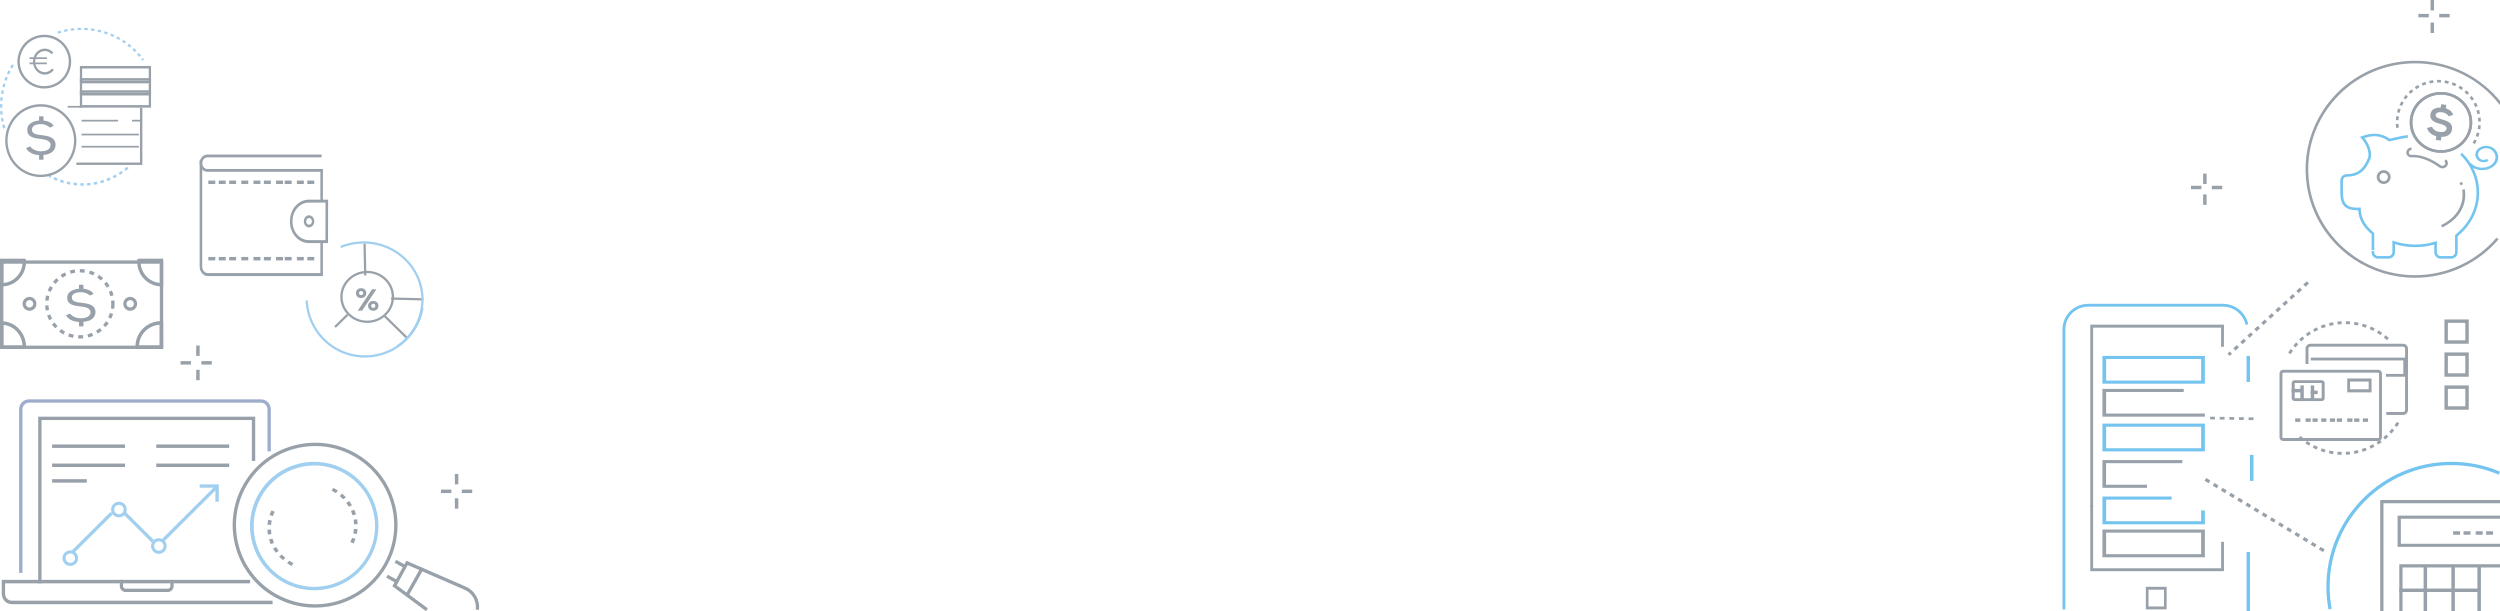 <?xml version="1.0" encoding="UTF-8"?>
<svg width="1440px" height="352px" viewBox="0 0 1440 352" version="1.1" xmlns="http://www.w3.org/2000/svg" xmlns:xlink="http://www.w3.org/1999/xlink">
    <!-- Generator: Sketch 52.2 (67145) - http://www.bohemiancoding.com/sketch -->
    <title>Group 5</title>
    <desc>Created with Sketch.</desc>
    <g id="web-reg1" stroke="none" stroke-width="1" fill="none" fill-rule="evenodd" opacity="0.548">
        <g transform="translate(0, -377)" id="Group-5">
            <g transform="translate(0, 377)">
                <g id="Group-3" transform="translate(0, 16)">
                    <rect id="Rectangle" fill="#445462" x="113" y="183" width="2" height="6"></rect>
                    <rect id="Rectangle" fill="#445462" x="116" y="192" width="6" height="2"></rect>
                    <rect id="Rectangle" fill="#445462" x="113" y="197" width="2" height="6"></rect>
                    <rect id="Rectangle" fill="#445462" x="104" y="192" width="6" height="2"></rect>
                    <rect id="Rectangle" fill="#445462" x="262" y="257" width="2" height="6"></rect>
                    <rect id="Rectangle" fill="#445462" x="266" y="266" width="6" height="2"></rect>
                    <rect id="Rectangle" fill="#445462" x="262" y="271" width="2" height="6"></rect>
                    <rect id="Rectangle" fill="#445462" x="254" y="266" width="6" height="2"></rect>
                    <path d="M186,143 L119.693,143 C117.101,142.991 115.003,140.548 115,137.535 L115,76 L116.469,76 L116.469,137.535 C116.472,139.609 117.917,141.289 119.701,141.292 L184.531,141.292 L184.531,123.037 L186,123.037 L186,143 Z" id="Path" fill="#445462"></path>
                    <path d="M188.935,124 L177.845,124 C171.858,123.993 167.006,118.464 167,111.642 L167,111.358 C167.006,104.536 171.858,99.007 177.845,99 L189,99 L188.935,124 Z M177.845,100.693 C172.678,100.699 168.491,105.471 168.485,111.358 L168.485,111.642 C168.491,117.529 172.678,122.301 177.845,122.307 L187.455,122.307 L187.509,100.693 L177.845,100.693 Z" id="Shape" fill="#445462" fill-rule="nonzero"></path>
                    <path d="M178.002,115 C176.347,115.002 175.003,113.438 175,111.506 C174.997,109.574 176.337,108.005 177.993,108 C179.649,107.995 180.995,109.557 181,111.489 C181.002,112.418 180.687,113.31 180.125,113.969 C179.563,114.628 178.799,114.998 178.002,115 Z M178.002,109.578 C177.335,109.577 176.732,110.046 176.476,110.765 C176.22,111.484 176.361,112.313 176.833,112.864 C177.306,113.415 178.016,113.579 178.632,113.281 C179.249,112.982 179.651,112.279 179.65,111.5 C179.648,110.439 178.912,109.58 178.002,109.578 Z" id="Shape" fill="#445462" fill-rule="nonzero"></path>
                    <path d="M186,100 L184.531,100 L184.531,82.973 L119.527,82.973 C117.027,82.973 115,80.74 115,77.986 C115,75.232 117.027,73 119.527,73 L185.266,73 L185.266,74.624 L119.527,74.624 C117.838,74.624 116.469,76.132 116.469,77.992 C116.469,79.853 117.838,81.361 119.527,81.361 L186,81.361 L186,100 Z" id="Path" fill="#445462"></path>
                    <rect id="Rectangle" fill="#445462" x="120" y="88" width="4" height="2"></rect>
                    <rect id="Rectangle" fill="#445462" x="126" y="88" width="4" height="2"></rect>
                    <rect id="Rectangle" fill="#445462" x="132" y="88" width="4" height="2"></rect>
                    <rect id="Rectangle" fill="#445462" x="139" y="88" width="4" height="2"></rect>
                    <rect id="Rectangle" fill="#445462" x="146" y="88" width="4" height="2"></rect>
                    <rect id="Rectangle" fill="#445462" x="152" y="88" width="4" height="2"></rect>
                    <rect id="Rectangle" fill="#445462" x="159" y="88" width="4" height="2"></rect>
                    <rect id="Rectangle" fill="#445462" x="164" y="88" width="4" height="2"></rect>
                    <rect id="Rectangle" fill="#445462" x="171" y="88" width="4" height="2"></rect>
                    <rect id="Rectangle" fill="#445462" x="177" y="88" width="4" height="2"></rect>
                    <rect id="Rectangle" fill="#445462" x="120" y="132" width="4" height="2"></rect>
                    <rect id="Rectangle" fill="#445462" x="126" y="132" width="4" height="2"></rect>
                    <rect id="Rectangle" fill="#445462" x="132" y="132" width="4" height="2"></rect>
                    <rect id="Rectangle" fill="#445462" x="139" y="132" width="4" height="2"></rect>
                    <rect id="Rectangle" fill="#445462" x="146" y="132" width="4" height="2"></rect>
                    <rect id="Rectangle" fill="#445462" x="152" y="132" width="4" height="2"></rect>
                    <rect id="Rectangle" fill="#445462" x="159" y="132" width="4" height="2"></rect>
                    <rect id="Rectangle" fill="#445462" x="164" y="132" width="4" height="2"></rect>
                    <rect id="Rectangle" fill="#445462" x="171" y="132" width="4" height="2"></rect>
                    <rect id="Rectangle" fill="#445462" x="177" y="132" width="4" height="2"></rect>
                    <polygon id="Rectangle" fill="#445462" points="209.342 124.397 210.655 124.371 211.028 142.648 209.714 142.674"></polygon>
                    <polygon id="Rectangle" fill="#445462" points="192.517 171.904 199.75 164.803 200.679 165.715 193.446 172.816"></polygon>
                    <polygon id="Rectangle" fill="#445462" points="225.233 156.612 225.266 155.323 243.876 155.779 243.843 157.068"></polygon>
                    <path d="M208,155.668 C204,155.668 204,150 208,150 C211.999,150 212.001,155.668 208,155.668 Z M216.83,150.634 L208.59,162.944 L206.056,162.944 L214.313,150.634 L216.83,150.634 Z M207.99,154.008 C209.576,154.008 209.576,151.643 207.99,151.643 C206.403,151.643 206.416,154.008 208,154.008 L207.99,154.008 Z M214.995,163 C210.996,163 210.996,157.335 214.995,157.335 C218.995,157.335 219.005,162.995 215.005,162.995 L214.995,163 Z M214.995,161.357 C216.582,161.357 216.582,158.995 214.995,158.995 C213.409,158.995 213.422,161.352 215.005,161.352 L214.995,161.357 Z" id="Shape" fill="#445462" fill-rule="nonzero"></path>
                    <polygon id="Rectangle" fill="#445462" points="221.062 166.466 221.991 165.554 234.778 178.108 233.849 179.02"></polygon>
                    <path d="M211.498,170 C202.937,169.999 195.999,163.282 196,154.998 C196.001,146.714 202.941,140 211.501,140 C220.061,140 227,146.716 227,155 C226.991,163.281 220.055,169.992 211.498,170 Z M211.498,141.307 C203.683,141.308 197.349,147.439 197.35,155.002 C197.351,162.564 203.686,168.694 211.501,168.693 C219.315,168.693 225.65,162.562 225.65,155 C225.64,147.44 219.309,141.314 211.498,141.307 Z" id="Shape" fill="#445462" fill-rule="nonzero"></path>
                    <path d="M229.329,184 L228.566,182.945 C237.403,176.897 242.665,167.054 242.675,156.55 C242.675,138.765 227.787,124.297 209.488,124.297 C205.032,124.289 200.62,125.158 196.519,126.851 L196,125.664 C200.265,123.9 204.853,122.993 209.488,123 C228.52,123 244,138.048 244,156.538 C243.995,167.466 238.523,177.708 229.329,184 Z" id="Path" fill="#53A8E2"></path>
                    <path d="M176,157.055 L177.317,157 C177.763,167.746 183.391,177.605 192.407,183.433 C207.678,193.279 228.094,188.848 237.928,173.537 C240.329,169.813 241.952,165.64 242.699,161.27 L244,161.493 C243.222,166.038 241.534,170.379 239.037,174.252 C228.815,190.176 207.577,194.794 191.693,184.545 C182.319,178.482 176.466,168.23 176,157.055 Z" id="Path" fill="#53A8E2"></path>
                    <path d="M81.898,19 C81.712,18.74 81.525,18.485 81.334,18.23 L82.417,17.464 C82.615,17.727 82.807,17.991 83,18.256 L81.898,19 Z M80.166,16.753 C79.771,16.281 79.354,15.808 78.932,15.336 L79.947,14.471 C80.383,14.943 80.812,15.447 81.22,15.94 L80.166,16.753 Z M77.627,13.958 C77.186,13.514 76.727,13.072 76.264,12.647 L77.188,11.702 C77.676,12.141 78.139,12.597 78.593,13.056 L77.627,13.958 Z M74.845,11.395 C74.357,10.988 73.869,10.589 73.367,10.214 L74.198,9.195 C74.715,9.59 75.228,10.003 75.723,10.421 L74.845,11.395 Z M71.835,9.082 C71.321,8.723 70.789,8.373 70.252,8.026 L70.984,6.941 C71.535,7.291 72.086,7.65 72.616,8.028 L71.835,9.082 Z M68.623,7.041 C68.072,6.724 67.509,6.417 66.948,6.129 L67.58,4.983 C68.158,5.28 68.738,5.597 69.306,5.928 L68.623,7.041 Z M65.233,5.29 C64.655,5.023 64.065,4.765 63.482,4.527 L64.002,3.329 C64.607,3.577 65.221,3.842 65.811,4.116 L65.233,5.29 Z M61.695,3.842 C61.097,3.629 60.475,3.423 59.878,3.237 L60.285,1.999 C60.912,2.192 61.541,2.403 62.161,2.622 L61.695,3.842 Z M33.427,3.423 L33,2.19 C33.622,1.989 34.258,1.798 34.892,1.623 L35.261,2.873 C34.646,3.041 34.029,3.227 33.427,3.423 Z M58.034,2.715 C57.415,2.554 56.788,2.405 56.166,2.27 L56.456,1.002 C57.095,1.139 57.744,1.292 58.383,1.46 L58.034,2.715 Z M37.119,2.405 L36.809,1.141 C37.448,0.995 38.102,0.86 38.748,0.742 L38.992,2.018 C38.37,2.126 37.739,2.261 37.119,2.403 L37.119,2.405 Z M54.281,1.911 C53.652,1.805 53.013,1.713 52.381,1.635 L52.552,0.345 C53.203,0.425 53.861,0.522 54.503,0.631 L54.281,1.911 Z M40.892,1.715 L40.702,0.428 C41.35,0.34 42.011,0.262 42.67,0.191 L42.799,1.484 C42.16,1.552 41.519,1.625 40.892,1.713 L40.892,1.715 Z M50.471,1.441 C49.835,1.389 49.191,1.354 48.555,1.33 L48.603,0.031 C49.262,0.054 49.925,0.092 50.581,0.144 L50.471,1.441 Z M44.713,1.356 L44.645,0.057 C45.301,0.024 45.967,0 46.623,0 L46.623,1.299 C45.996,1.304 45.35,1.323 44.713,1.354 L44.713,1.356 Z" id="Shape" fill="#53A8E2" fill-rule="nonzero"></path>
                    <path d="M1.821,58 C1.633,57.356 1.454,56.697 1.295,56.046 L2.6,55.711 C2.756,56.345 2.928,56.982 3.111,57.606 L1.821,58 Z M0.857,54.066 C0.727,53.407 0.612,52.736 0.507,52.07 L1.836,51.857 C1.936,52.504 2.049,53.155 2.176,53.792 L0.857,54.066 Z M0.245,50.073 C0.174,49.404 0.115,48.725 0.073,48.054 L1.417,47.966 C1.459,48.618 1.515,49.277 1.584,49.926 L0.245,50.073 Z M0,46.029 C0,45.73 0,45.428 0,45.126 C0,44.749 0,44.377 0.015,44 L1.361,44.035 C1.361,44.397 1.346,44.761 1.346,45.126 C1.346,45.418 1.346,45.71 1.346,46.002 L0,46.029 Z M1.432,42.051 L0.088,41.956 C0.135,41.282 0.196,40.601 0.269,39.934 L1.608,40.092 C1.535,40.745 1.476,41.404 1.432,42.051 Z M1.88,38.152 L0.551,37.933 C0.656,37.269 0.776,36.597 0.911,35.936 L2.23,36.215 C2.088,36.857 1.973,37.506 1.88,38.152 Z M2.654,34.313 L1.349,33.971 C1.513,33.315 1.694,32.659 1.885,32.02 L3.173,32.419 C2.989,33.028 2.813,33.667 2.654,34.313 Z M3.777,30.552 L2.509,30.093 C2.729,29.456 2.969,28.817 3.217,28.198 L4.463,28.715 C4.223,29.307 3.993,29.926 3.777,30.542 L3.777,30.552 Z M5.231,26.913 L4.007,26.336 C4.284,25.727 4.578,25.116 4.881,24.514 L6.076,25.146 C5.782,25.717 5.498,26.311 5.231,26.903 L5.231,26.913 Z M7.001,23.419 L5.834,22.732 C6.164,22.148 6.512,21.564 6.867,21 L8,21.749 C7.657,22.278 7.322,22.845 7.001,23.411 L7.001,23.419 Z" id="Shape" fill="#53A8E2" fill-rule="nonzero"></path>
                    <path d="M47.54,91 C47.113,91 46.682,91 46.258,90.981 L46.297,89.501 C46.93,89.522 47.579,89.525 48.217,89.514 L48.237,90.995 L47.54,91 Z M50.221,90.911 L50.138,89.434 C50.777,89.391 51.42,89.331 52.052,89.259 L52.193,90.728 C51.535,90.806 50.872,90.868 50.216,90.911 L50.221,90.911 Z M44.286,90.868 C43.627,90.817 42.964,90.747 42.314,90.661 L42.472,89.191 C43.101,89.272 43.744,89.342 44.383,89.393 L44.286,90.868 Z M54.155,90.451 L53.953,88.987 C54.587,88.879 55.223,88.755 55.845,88.621 L56.106,90.071 C55.457,90.211 54.804,90.341 54.151,90.451 L54.155,90.451 Z M40.344,90.357 C39.691,90.238 39.035,90.101 38.394,89.953 L38.672,88.505 C39.291,88.65 39.925,88.774 40.559,88.895 L40.344,90.357 Z M58.029,89.595 L57.707,88.158 C58.324,87.991 58.948,87.805 59.56,87.603 L59.94,89.024 C59.313,89.229 58.67,89.423 58.034,89.595 L58.029,89.595 Z M36.468,89.452 C35.832,89.272 35.191,89.073 34.562,88.858 L34.957,87.445 C35.566,87.652 36.188,87.846 36.805,88.021 L36.468,89.452 Z M61.819,88.357 L61.383,86.957 C61.985,86.729 62.602,86.478 63.182,86.22 L63.669,87.595 C63.077,87.867 62.453,88.12 61.829,88.357 L61.819,88.357 Z M32.678,88.169 C32.061,87.924 31.439,87.66 30.828,87.383 L31.337,86.015 C31.929,86.285 32.532,86.538 33.129,86.774 L32.678,88.169 Z M65.5,86.742 L64.949,85.396 C65.529,85.106 66.112,84.799 66.68,84.481 L67.284,85.803 C66.709,86.126 66.109,86.443 65.51,86.742 L65.5,86.742 Z M29.024,86.521 C28.681,86.342 28.34,86.163 28,85.983 L28.595,84.637 C28.92,84.817 29.251,84.996 29.589,85.176 L29.024,86.521 Z M69.039,84.78 L68.381,83.491 C68.937,83.146 69.49,82.78 70.032,82.414 L70.741,83.668 C70.185,84.034 69.612,84.409 69.039,84.767 L69.039,84.78 Z M72.396,82.463 L71.636,81.243 C72.162,80.842 72.684,80.436 73.191,80 L74,81.179 C73.478,81.604 72.94,82.035 72.396,82.449 L72.396,82.463 Z" id="Shape" fill="#53A8E2" fill-rule="nonzero"></path>
                    <path d="M25.503,35 C19.233,35.001 13.581,31.225 11.181,25.433 C8.781,19.642 10.107,12.975 14.539,8.541 C18.972,4.108 25.639,2.781 31.431,5.18 C37.223,7.579 41,13.231 41,19.5 C40.992,28.056 34.059,34.99 25.503,35 Z M25.503,5.387 C19.793,5.387 14.646,8.827 12.462,14.102 C10.277,19.376 11.485,25.448 15.523,29.485 C19.56,33.522 25.632,34.729 30.906,32.543 C36.181,30.357 39.619,25.21 39.618,19.5 C39.61,11.708 33.295,5.394 25.503,5.387 Z" id="Shape" fill="#445462" fill-rule="nonzero"></path>
                    <path d="M87,46 L46,46 L46,36 L87,36 L87,46 Z M47.317,44.537 L85.676,44.537 L85.676,37.463 L47.317,37.463 L47.317,44.537 Z" id="Shape" fill="#445462" fill-rule="nonzero"></path>
                    <path d="M87,39 L46,39 L46,29 L87,29 L87,39 Z M47.317,37.538 L85.676,37.538 L85.676,30.47 L47.317,30.47 L47.317,37.538 Z" id="Shape" fill="#445462" fill-rule="nonzero"></path>
                    <path d="M87,32 L46,32 L46,22 L87,22 L87,32 Z M47.317,30.527 L85.676,30.527 L85.676,23.452 L47.317,23.452 L47.317,30.527 Z" id="Shape" fill="#445462" fill-rule="nonzero"></path>
                    <path d="M22.502,75.993 L22.502,73.339 L21.974,73.295 C20.054,73.13 16.668,72.385 15,69.305 L17.4,68.322 C18.556,70.179 21.254,71.148 23.5,71.148 C26.987,71.148 29.154,69.741 29.154,67.476 C29.154,64.977 25.914,64.318 23.478,64.032 C19.068,63.553 15.694,62.857 15.694,58.72 C15.694,54.539 20.51,53.639 21.986,53.464 L22.497,53.405 L22.497,51 L25.065,51 L25.065,53.393 L25.545,53.467 C28.184,53.855 29.864,54.807 30.92,56.524 L28.76,57.508 C27.728,56.332 25.641,55.488 23.618,55.488 C20.289,55.488 18.379,56.669 18.379,58.732 C18.379,61.192 21.314,61.531 23.658,61.802 C28.218,62.348 32,63.15 32,67.481 C32,71.091 28.78,72.936 25.59,73.159 L25.053,73.199 L25.053,76 L22.502,75.993 Z" id="Path" fill="#445462"></path>
                    <path d="M23.5,86 C15.209,86 7.734,80.884 4.561,73.037 C1.388,65.189 3.142,56.157 9.005,50.151 C14.868,44.145 23.685,42.349 31.345,45.599 C39.005,48.849 44,56.507 44,65 C43.992,76.595 34.819,85.992 23.5,86 Z M23.5,45.41 C15.761,45.409 8.783,50.184 5.821,57.508 C2.859,64.832 4.495,73.263 9.967,78.869 C15.439,84.475 23.669,86.153 30.819,83.119 C37.97,80.086 42.632,72.938 42.632,65.01 C42.621,54.191 34.062,45.422 23.5,45.41 Z" id="Shape" fill="#445462" fill-rule="nonzero"></path>
                    <rect id="Rectangle" fill="#445462" x="39" y="45" width="8" height="1"></rect>
                    <polygon id="Path" fill="#445462" points="82 79 44 79 44 77.615 80.629 77.615 80.629 46 82 46"></polygon>
                    <rect id="Rectangle" fill="#445462" x="47" y="53" width="21" height="1"></rect>
                    <rect id="Rectangle" fill="#445462" x="76" y="53" width="5" height="1"></rect>
                    <rect id="Rectangle" fill="#445462" x="47" y="61" width="33" height="1"></rect>
                    <rect id="Rectangle" fill="#445462" x="47" y="68" width="33" height="1"></rect>
                    <path d="M45.493,172 L45.493,169.455 L44.966,169.41 C43.04,169.253 39.656,168.538 38,165.575 L40.403,164.63 C41.55,166.418 44.251,167.335 46.505,167.335 C49.988,167.335 52.151,165.986 52.151,163.811 C52.151,161.412 48.916,160.777 46.488,160.512 C42.081,160.052 38.701,159.383 38.701,155.412 C38.701,151.441 43.511,150.531 44.983,150.371 L45.493,150.311 L45.493,148 L48.056,148 L48.056,150.298 L48.548,150.367 C51.174,150.74 52.859,151.654 53.917,153.303 L51.747,154.237 C50.717,153.107 48.625,152.299 46.611,152.299 C43.288,152.299 41.38,153.435 41.38,155.412 C41.38,157.772 44.311,158.1 46.665,158.361 C51.22,158.895 55,159.665 55,163.825 C55,167.29 51.783,169.054 48.597,169.274 L48.059,169.312 L48.059,172 L45.493,172 Z" id="Path" fill="#445462"></path>
                    <path d="M94,185 L0,185 L0,134 L94,134 L94,185 Z M1.942,183.088 L92.058,183.088 L92.058,135.912 L1.942,135.912 L1.942,183.088 Z" id="Shape" fill="#445462" fill-rule="nonzero"></path>
                    <path d="M94,149 L93.015,149 C89.183,148.998 85.519,147.391 82.874,144.551 C80.23,141.712 78.835,137.887 79.016,133.968 L79.033,133.561 L79.61,133 L80.014,133 L94,133 L94,149 Z M80.974,135.006 C81.157,141.286 85.916,146.424 92.031,146.943 L92.031,135.006 L80.974,135.006 Z" id="Shape" fill="#445462" fill-rule="nonzero"></path>
                    <path d="M1.108,149 L0.529,149 L0.277,148.7 L0,148.428 L0,133 L14.396,133 L14.982,133.59 L14.982,133.982 C15.177,137.925 13.772,141.774 11.106,144.607 C8.497,147.421 4.884,149.009 1.108,149 Z M1.954,135.015 L1.954,146.952 C4.903,146.748 7.671,145.414 9.713,143.211 C11.786,141.009 12.978,138.083 13.053,135.015 L1.954,135.015 Z" id="Shape" fill="#445462" fill-rule="nonzero"></path>
                    <path d="M94,185 L78.63,185 L78.003,184.392 L78.003,183.976 C77.926,180.034 79.43,176.225 82.179,173.409 C84.927,170.592 88.687,169.003 92.614,169 L92.988,169 L93.361,169 L93.709,169.33 L93.985,169.626 L94,185 Z M80.065,182.937 L91.946,182.937 L91.946,171.078 C85.557,171.42 80.443,176.524 80.065,182.937 Z" id="Shape" fill="#445462" fill-rule="nonzero"></path>
                    <path d="M13.97,184.996 L0,184.996 L0,169 L1.012,169.019 C4.793,169.073 8.393,170.693 11.005,173.516 C13.641,176.312 15.079,180.083 14.997,183.984 L14.997,184.4 L14.398,185 L13.97,184.996 Z M1.996,182.935 L12.965,182.935 C12.802,179.934 11.598,177.094 9.572,174.937 C7.567,172.777 4.879,171.431 1.996,171.14 L1.996,182.935 Z" id="Shape" fill="#445462" fill-rule="nonzero"></path>
                    <path d="M45.995,179 C45.672,179 45.335,179 45.009,178.979 L45.1,177.051 C45.398,177.051 45.686,177.072 45.995,177.072 C46.584,177.072 47.177,177.044 47.749,176.988 L47.938,178.905 C47.303,178.968 46.647,179 45.995,179 Z M42.087,178.621 C41.121,178.431 40.17,178.17 39.242,177.84 L39.895,176.024 C40.731,176.32 41.588,176.554 42.459,176.725 L42.087,178.621 Z M50.857,178.404 L50.376,176.536 C51.237,176.318 52.081,176.039 52.902,175.702 L53.642,177.482 C52.736,177.857 51.804,178.165 50.853,178.404 L50.857,178.404 Z M36.552,176.652 C35.685,176.187 34.854,175.66 34.065,175.074 L35.215,173.529 C35.93,174.056 36.681,174.532 37.464,174.952 L36.552,176.652 Z M56.28,176.164 L55.287,174.503 C56.048,174.046 56.775,173.534 57.462,172.971 L58.686,174.461 C57.925,175.083 57.119,175.65 56.276,176.157 L56.28,176.164 Z M31.837,173.154 C31.143,172.458 30.5,171.714 29.911,170.928 L31.458,169.771 C31.992,170.486 32.578,171.159 33.212,171.787 L31.837,173.154 Z M60.819,172.453 L59.388,171.159 C59.985,170.498 60.533,169.796 61.029,169.056 L62.632,170.129 C62.084,170.94 61.477,171.71 60.815,172.431 L60.819,172.453 Z M28.333,168.457 C27.869,167.591 27.47,166.693 27.14,165.768 L28.954,165.12 C29.254,165.946 29.613,166.75 30.031,167.524 L28.333,168.457 Z M64.088,167.573 L62.334,166.75 C62.716,165.948 63.038,165.118 63.295,164.268 L65.141,164.825 C64.854,165.759 64.502,166.67 64.085,167.552 L64.088,167.573 Z M26.351,162.912 C26.163,161.948 26.046,160.972 26,159.992 L27.929,159.897 C27.972,160.784 28.079,161.666 28.252,162.537 L26.351,162.912 Z M65.786,161.934 L63.878,161.653 C64.007,160.775 64.072,159.888 64.071,159 C64.071,158.404 64.043,157.801 63.983,157.209 L65.905,157.02 C65.968,157.675 66,158.341 66,159 C66.001,159.982 65.929,160.962 65.786,161.934 Z M27.982,157.237 L26.06,157.051 C26.155,156.074 26.322,155.105 26.558,154.152 L28.431,154.619 C28.216,155.479 28.066,156.354 27.982,157.237 Z M63.53,154.591 C63.313,153.73 63.033,152.887 62.692,152.067 L64.474,151.327 C64.851,152.238 65.161,153.175 65.4,154.131 L63.53,154.591 Z M29.266,152.091 L27.484,151.355 C27.859,150.452 28.301,149.578 28.806,148.741 L30.462,149.733 C30.006,150.488 29.606,151.277 29.266,152.091 Z M61.492,149.694 C61.035,148.935 60.522,148.21 59.959,147.524 L61.447,146.301 C62.073,147.058 62.641,147.861 63.148,148.702 L61.492,149.694 Z M31.995,147.542 L30.504,146.319 C31.128,145.558 31.807,144.845 32.535,144.184 L33.83,145.611 C33.172,146.209 32.559,146.854 31.995,147.542 Z M58.121,145.586 C57.461,144.99 56.757,144.443 56.017,143.949 L57.09,142.347 C57.908,142.892 58.684,143.496 59.412,144.156 L58.121,145.586 Z M35.927,143.963 L34.854,142.361 C35.669,141.813 36.523,141.327 37.411,140.907 L38.239,142.659 C37.437,143.041 36.664,143.481 35.927,143.977 L35.927,143.963 Z M53.705,142.638 C52.902,142.258 52.072,141.938 51.221,141.681 L51.779,139.838 C52.721,140.119 53.64,140.471 54.529,140.889 L53.705,142.638 Z M40.726,141.688 L40.165,139.845 C41.106,139.56 42.068,139.344 43.041,139.2 L43.322,141.107 C42.441,141.241 41.571,141.44 40.719,141.702 L40.726,141.688 Z M48.622,141.117 C47.747,140.991 46.865,140.928 45.981,140.928 L45.981,139 C46.957,139 47.933,139.07 48.899,139.21 L48.622,141.117 Z" id="Shape" fill="#445462" fill-rule="nonzero"></path>
                    <path d="M75,163 C72.791,163 71,161.209 71,159 C71,156.791 72.791,155 75,155 C77.209,155 79,156.791 79,159 C78.998,161.208 77.208,162.998 75,163 Z M75,156.864 C73.821,156.864 72.864,157.821 72.864,159 C72.864,160.179 73.821,161.136 75,161.136 C76.179,161.136 77.136,160.179 77.136,159 C77.134,157.821 76.179,156.866 75,156.864 Z" id="Shape" fill="#445462" fill-rule="nonzero"></path>
                    <path d="M17,163 C14.791,163 13,161.209 13,159 C13,156.791 14.791,155 17,155 C19.209,155 21,156.791 21,159 C20.998,161.208 19.208,162.998 17,163 Z M17,156.864 C15.821,156.864 14.864,157.821 14.864,159 C14.864,160.179 15.821,161.136 17,161.136 C18.179,161.136 19.136,160.179 19.136,159 C19.134,157.821 18.179,156.866 17,156.864 Z" id="Shape" fill="#445462" fill-rule="nonzero"></path>
                    <path d="M157,332 L6.759,332 C3.581,331.994 1.006,329.313 1,326.003 L1,318 L144.077,318 L144.077,320.006 L2.927,320.006 L2.927,326.003 C2.938,328.202 4.647,329.982 6.759,329.994 L157,329.994 L157,332 Z" id="Path" fill="#445462"></path>
                    <path d="M12.928,314 L11,314 L11,219.76 C11.012,216.578 13.588,214.004 16.764,214 L150.236,214 C153.419,214.002 155.998,216.586 156,219.774 L156,244.006 L154.075,244.006 L154.075,219.774 C154.064,217.657 152.353,215.943 150.24,215.932 L16.764,215.932 C14.656,215.943 12.947,217.648 12.928,219.76 L12.928,314 Z" id="Path" fill="#4E69A2"></path>
                    <path d="M96.689,325 L72.318,325 C70.486,324.998 69.002,323.477 69,321.6 L69,318 L70.881,318 L70.881,321.6 C70.883,322.412 71.526,323.07 72.318,323.072 L96.689,323.072 C97.481,323.07 98.123,322.412 98.125,321.6 L98.125,318 L100,318 L100,321.6 C99.998,323.474 98.518,324.994 96.689,325 Z" id="Path" fill="#445462"></path>
                    <polygon id="Path" fill="#445462" points="23.925 320 22 320 22 224 147 224 147 249.501 145.075 249.501 145.075 225.944 23.925 225.944"></polygon>
                    <polygon id="Path" fill="#53A8E2" points="126 273 124.067 273 124.067 264.904 115 264.904 115 263 126 263"></polygon>
                    <polygon id="Rectangle" fill="#53A8E2" transform="translate(53.197, 290.648) rotate(-45) translate(-53.197, -290.648) " points="37.471 289.656 68.919 289.712 68.922 291.641 37.475 291.584"></polygon>
                    <polygon id="Rectangle" fill="#53A8E2" transform="translate(79.867, 287.647) rotate(-45) translate(-79.867, -287.647) " points="78.882 276.135 80.81 276.139 80.851 299.158 78.923 299.154"></polygon>
                    <polygon id="Rectangle" fill="#53A8E2" transform="translate(109.394, 279.796) rotate(-45) translate(-109.394, -279.796) " points="87.353 278.792 131.431 278.871 131.435 280.8 87.356 280.721"></polygon>
                    <path d="M40.5,310 C38.015,310 36,307.985 36,305.5 C36,303.015 38.015,301 40.5,301 C42.985,301 45,303.015 45,305.5 C44.996,307.984 42.984,309.996 40.5,310 Z M40.5,302.787 C39.403,302.787 38.413,303.448 37.994,304.462 C37.574,305.476 37.806,306.642 38.582,307.418 C39.358,308.194 40.524,308.426 41.538,308.006 C42.552,307.587 43.213,306.597 43.213,305.5 C43.211,304.002 41.998,302.789 40.5,302.787 Z" id="Shape" fill="#53A8E2" fill-rule="nonzero"></path>
                    <path d="M68.513,282 C66.692,282.005 65.047,280.912 64.346,279.231 C63.646,277.55 64.028,275.612 65.314,274.323 C66.599,273.033 68.536,272.646 70.219,273.341 C71.902,274.037 73,275.679 73,277.5 C72.996,279.979 70.992,281.989 68.513,282 Z M68.513,274.787 C67.015,274.787 65.8,276.002 65.8,277.5 C65.8,278.998 67.015,280.213 68.513,280.213 C70.011,280.213 71.226,278.998 71.226,277.5 C71.226,276.002 70.011,274.787 68.513,274.787 Z" id="Shape" fill="#53A8E2" fill-rule="nonzero"></path>
                    <path d="M91.5,303 C89.016,303 87.002,300.988 87,298.504 C86.998,296.021 89.008,294.005 91.491,294 C93.975,293.995 95.993,296.003 96,298.487 C96.002,299.682 95.529,300.829 94.685,301.675 C93.841,302.522 92.695,302.998 91.5,303 Z M91.5,295.787 C90.002,295.787 88.787,297.002 88.787,298.5 C88.787,299.998 90.002,301.213 91.5,301.213 C92.998,301.213 94.213,299.998 94.213,298.5 C94.211,297.002 92.998,295.789 91.5,295.787 Z" id="Shape" fill="#53A8E2" fill-rule="nonzero"></path>
                    <rect id="Rectangle" fill="#445462" x="30" y="240" width="42" height="2"></rect>
                    <rect id="Rectangle" fill="#445462" x="30" y="251" width="42" height="2"></rect>
                    <rect id="Rectangle" fill="#445462" x="90" y="240" width="42" height="2"></rect>
                    <rect id="Rectangle" fill="#445462" x="90" y="251" width="42" height="2"></rect>
                    <rect id="Rectangle" fill="#445462" x="30" y="260" width="20" height="2"></rect>
                    <path d="M25.799,27 C22.706,26.992 20.006,24.692 19.223,21.399 C18.439,18.107 19.769,14.646 22.462,12.971 C25.155,11.296 28.535,11.827 30.694,14.263 L29.766,15.254 C28.174,13.452 25.739,12.913 23.639,13.898 C21.538,14.882 20.203,17.187 20.279,19.698 C20.356,22.209 21.828,24.411 23.984,25.238 C26.14,26.065 28.536,25.348 30.015,23.434 L31,24.354 C29.704,26.034 27.802,27.002 25.799,27 Z" id="Path" fill="#445462"></path>
                    <rect id="Rectangle" fill="#445462" x="17" y="17" width="10" height="1"></rect>
                    <rect id="Rectangle" fill="#445462" x="17" y="20" width="10" height="1"></rect>
                    <path d="M181.416,334 C173.278,334.001 165.278,331.899 158.191,327.898 C135.367,315.045 127.25,286.018 140.102,263.192 C152.953,240.367 181.976,232.249 204.804,245.102 C223.629,255.705 232.928,277.677 227.434,298.573 C221.94,319.47 203.036,334.026 181.43,333.996 L181.416,334 Z M181.565,240.919 C177.395,240.922 173.245,241.495 169.23,242.623 C157.579,245.847 147.701,253.598 141.798,264.149 C129.474,286.039 137.258,313.877 159.151,326.201 C173.334,334.187 190.7,333.998 204.707,325.707 C218.714,317.416 227.234,302.282 227.057,286.006 C226.881,269.729 218.035,254.784 203.851,246.798 C197.057,242.953 189.385,240.928 181.579,240.919 L181.565,240.919 Z" id="Shape" fill="#445462" fill-rule="nonzero"></path>
                    <path d="M181.009,324 C161.558,324.006 145.424,308.948 144.088,289.541 C142.753,270.135 156.673,253.009 175.942,250.351 C195.211,247.693 213.247,260.41 217.216,279.454 C221.184,298.497 209.729,317.361 191.003,322.621 C187.75,323.534 184.388,323.998 181.009,324 Z M181.125,252.119 C163.54,252.097 148.677,265.142 146.414,282.581 C144.152,300.02 155.195,316.426 172.203,320.892 C189.21,325.359 206.889,316.497 213.487,300.196 C220.084,283.896 213.548,265.231 198.222,256.609 C193.001,253.674 187.114,252.128 181.125,252.119 Z" id="Shape" fill="#53A8E2" fill-rule="nonzero"></path>
                    <path d="M245.361,336 L226,321.674 L234.047,307 L268.406,321.939 C273.534,324.184 276.593,329.643 275.904,335.32 L274.021,335.075 C274.604,330.264 272.012,325.639 267.667,323.736 L234.858,309.473 L228.487,321.114 L246.479,334.416 L245.361,336 Z" id="Path" fill="#445462"></path>
                    <polygon id="Rectangle" fill="#445462" transform="translate(238.826, 319.036) rotate(-60.61) translate(-238.826, -319.036) " points="229.809 318.057 247.84 318.085 247.843 320.015 229.812 319.987"></polygon>
                    <polygon id="Rectangle" fill="#445462" transform="translate(225.735, 317.448) rotate(-60.62) translate(-225.735, -317.448) " points="224.766 314.241 226.693 314.244 226.703 320.655 224.776 320.652"></polygon>
                    <polygon id="Rectangle" fill="#445462" transform="translate(230.577, 308.875) rotate(-60.62) translate(-230.577, -308.875) " points="229.608 305.668 231.535 305.671 231.545 312.082 229.618 312.079"></polygon>
                    <path d="M167.988,310 C167.082,309.536 166.206,309.025 165.363,308.47 L166.571,306.943 C167.351,307.456 168.162,307.929 169,308.36 L167.988,310 Z M162.945,306.68 C162.176,306.04 161.447,305.361 160.763,304.646 L162.315,303.407 C162.948,304.068 163.622,304.695 164.332,305.286 L162.945,306.68 Z M158.851,302.401 C158.262,301.618 157.722,300.807 157.232,299.97 L159.05,299.083 C159.503,299.857 160.003,300.607 160.55,301.329 L158.851,302.401 Z M155.923,297.389 C155.539,296.508 155.211,295.607 154.941,294.691 L156.928,294.202 C157.181,295.049 157.485,295.882 157.839,296.697 L155.923,297.389 Z M154.296,291.912 C154.138,290.974 154.039,290.029 154,289.081 L156.058,289.009 C156.097,289.886 156.188,290.76 156.332,291.628 L154.296,291.912 Z M156.111,286.38 L154.052,286.24 C154.132,285.293 154.269,284.352 154.461,283.419 L156.489,283.761 C156.308,284.627 156.182,285.501 156.111,286.38 Z M157.209,281.221 L155.241,280.66 C155.55,279.755 155.916,278.867 156.336,278 L158.21,278.76 C157.827,279.563 157.493,280.385 157.209,281.221 Z" id="Shape" fill="#445462" fill-rule="nonzero"></path>
                    <path d="M203.679,297 L201.805,296.24 C202.193,295.438 202.533,294.616 202.821,293.779 L204.789,294.34 C204.474,295.245 204.104,296.133 203.679,297 Z M205.535,291.581 L203.511,291.239 C203.686,290.376 203.811,289.505 203.886,288.63 L205.94,288.771 C205.863,289.714 205.728,290.652 205.535,291.581 Z M203.938,285.991 C203.901,285.114 203.81,284.24 203.664,283.372 L205.704,283.088 C205.861,284.026 205.959,284.971 206,285.919 L203.938,285.991 Z M203.068,280.798 C202.817,279.951 202.514,279.118 202.161,278.303 L204.077,277.618 C204.459,278.5 204.787,279.4 205.059,280.315 L203.068,280.798 Z M200.946,275.917 C200.494,275.143 199.993,274.393 199.447,273.671 L201.145,272.599 C201.732,273.382 202.273,274.194 202.765,275.03 L200.946,275.917 Z M197.681,271.593 C197.049,270.932 196.375,270.304 195.664,269.714 L197.055,268.32 C197.822,268.961 198.549,269.639 199.233,270.354 L197.681,271.593 Z M193.429,268.057 C192.648,267.544 191.837,267.071 191,266.64 L192.012,265 C192.918,265.464 193.794,265.975 194.637,266.53 L193.429,268.057 Z" id="Shape" fill="#445462" fill-rule="nonzero"></path>
                </g>
                <g id="Asset-1" transform="translate(1188, 0)">
                    <rect id="Rectangle" fill="#445462" x="212" y="0" width="2" height="6"></rect>
                    <rect id="Rectangle" fill="#445462" x="217" y="8" width="6" height="2"></rect>
                    <rect id="Rectangle" fill="#445462" x="212" y="13" width="2" height="6"></rect>
                    <rect id="Rectangle" fill="#445462" x="205" y="8" width="6" height="2"></rect>
                    <rect id="Rectangle" fill="#445462" x="81" y="100" width="2" height="6"></rect>
                    <rect id="Rectangle" fill="#445462" x="86" y="107" width="6" height="2"></rect>
                    <rect id="Rectangle" fill="#445462" x="81" y="112" width="2" height="6"></rect>
                    <rect id="Rectangle" fill="#445462" x="74" y="107" width="6" height="2"></rect>
                    <rect id="Rectangle" fill="#0093E2" x="106" y="205" width="2" height="15"></rect>
                    <rect id="Rectangle-Copy" fill="#0093E2" x="108" y="262" width="2" height="15"></rect>
                    <path d="M1.624,351 L0,351 L0,189.75 C0,181.604 6.662,175 14.88,175 L92.422,175 C99.478,175.017 105.559,179.929 107,186.776 L105.397,187.116 C104.118,181.011 98.696,176.633 92.407,176.624 L14.88,176.624 C7.559,176.624 1.624,182.507 1.624,189.764 L1.624,351 Z" id="Path" fill="#0093E2"></path>
                    <rect id="Rectangle" fill="#0093E2" x="106" y="318" width="2" height="34"></rect>
                    <polygon id="Path" fill="#445462" points="17.636 292 16 292 16 187 93 187 92.973 199.748 91.337 199.745 91.361 188.726 17.636 188.726"></polygon>
                    <polygon id="Path" fill="#445462" points="93 329 16 329 16 291 17.636 291 17.636 327.311 91.364 327.311 91.364 312.093 93 312.093"></polygon>
                    <path d="M60,351 L48,351 L48,338 L60,338 L60,351 Z M49.546,349.325 L58.454,349.325 L58.454,339.675 L49.546,339.675 L49.546,349.325 Z" id="Shape" fill="#445462" fill-rule="nonzero"></path>
                    <path d="M160.767,262 C159.953,262 159.126,261.945 158.314,261.88 L158.444,260.196 C159.222,260.258 160.013,260.295 160.794,260.31 L160.767,262 Z M163.223,261.96 L163.148,260.273 C163.93,260.236 164.717,260.172 165.493,260.086 L165.673,261.766 C164.865,261.856 164.038,261.923 163.223,261.96 Z M155.87,261.604 C155.062,261.487 154.247,261.339 153.447,261.17 L153.784,259.517 C154.548,259.68 155.329,259.824 156.102,259.932 L155.87,261.604 Z M168.102,261.416 L167.82,259.751 C168.589,259.612 169.362,259.443 170.122,259.262 L170.51,260.906 C169.714,261.103 168.905,261.272 168.102,261.416 Z M151.058,260.58 C150.273,260.359 149.482,260.11 148.71,259.837 L149.251,258.239 C149.987,258.5 150.754,258.74 151.5,258.952 L151.058,260.58 Z M172.879,260.242 L172.392,258.626 C173.135,258.392 173.895,258.131 174.614,257.845 L175.215,259.425 C174.439,259.723 173.658,259.996 172.879,260.242 Z M146.425,258.939 C145.674,258.632 144.922,258.269 144.189,257.898 L144.922,256.383 C145.623,256.739 146.344,257.074 147.063,257.381 L146.425,258.939 Z M177.478,258.46 L176.793,256.923 C177.505,256.592 178.215,256.235 178.897,255.86 L179.67,257.351 C178.954,257.738 178.212,258.113 177.469,258.46 L177.478,258.46 Z M142.006,256.711 C141.3,256.297 140.599,255.851 139.92,255.39 L140.822,253.983 C141.474,254.422 142.145,254.849 142.821,255.249 L142.006,256.711 Z M181.795,256.097 L180.926,254.659 C181.591,254.238 182.252,253.792 182.886,253.331 L183.842,254.708 C183.184,255.2 182.496,255.657 181.801,256.097 L181.795,256.097 Z M137.906,253.946 C137.257,253.442 136.616,252.907 136,252.363 L137.079,251.085 C137.68,251.607 138.282,252.117 138.907,252.6 L137.906,253.946 Z M185.793,253.205 L184.753,251.89 C185.354,251.389 185.956,250.861 186.536,250.32 L187.654,251.549 C187.068,252.127 186.443,252.667 185.808,253.193 L185.793,253.205 Z M189.401,249.81 L188.198,248.639 C188.742,248.061 189.271,247.459 189.776,246.853 L191.036,247.944 C190.546,248.568 189.993,249.195 189.425,249.797 L189.401,249.81 Z M192.596,245.981 L191.27,244.973 C191.736,244.334 192.187,243.67 192.614,243 L194,243.922 C193.555,244.607 193.083,245.299 192.596,245.981 Z" id="Shape" fill="#445462" fill-rule="nonzero"></path>
                    <path d="M131.386,204 L130,203.078 C130.445,202.377 130.902,201.686 131.404,201.016 L132.73,202.027 C132.264,202.666 131.813,203.33 131.386,204 Z M134.194,200.143 L132.932,199.053 C133.458,198.416 134.011,197.787 134.576,197.187 L135.779,198.358 C135.229,198.933 134.697,199.535 134.194,200.143 Z M137.451,196.677 L136.332,195.433 C136.934,194.867 137.562,194.317 138.193,193.792 L139.234,195.107 C138.626,195.62 138.028,196.136 137.451,196.677 Z M186.918,195.927 C186.316,195.405 185.715,194.895 185.089,194.412 L186.091,193.066 C186.74,193.57 187.381,194.102 188,194.649 L186.918,195.927 Z M141.11,193.669 L140.154,192.292 C140.818,191.81 141.507,191.343 142.201,190.903 L143.07,192.341 C142.406,192.747 141.747,193.192 141.11,193.653 L141.11,193.669 Z M183.171,193.017 C182.522,192.578 181.848,192.151 181.172,191.751 L181.999,190.289 C182.705,190.703 183.406,191.149 184.088,191.61 L183.171,193.017 Z M145.109,191.143 L144.33,189.652 C145.049,189.259 145.791,188.887 146.534,188.54 L147.22,190.077 C146.507,190.396 145.797,190.753 145.109,191.127 L145.109,191.143 Z M179.085,190.617 C178.384,190.261 177.663,189.926 176.944,189.619 L177.585,188.058 C178.333,188.38 179.088,188.731 179.819,189.102 L179.085,190.617 Z M149.378,189.155 L148.777,187.575 C149.544,187.268 150.326,187.004 151.101,186.758 L151.588,188.374 C150.87,188.592 150.121,188.86 149.39,189.139 L149.378,189.155 Z M174.746,188.761 C174.01,188.5 173.243,188.26 172.5,188.048 L172.939,186.42 C173.727,186.641 174.515,186.89 175.288,187.163 L174.746,188.761 Z M153.871,187.735 L153.483,186.094 C154.279,185.897 155.088,185.725 155.888,185.584 L156.171,187.249 C155.416,187.369 154.643,187.535 153.883,187.72 L153.871,187.735 Z M170.212,187.483 C169.448,187.32 168.667,187.176 167.894,187.068 L168.125,185.396 C168.934,185.513 169.749,185.661 170.549,185.83 L170.212,187.483 Z M158.486,186.914 L158.308,185.234 C159.117,185.144 159.941,185.077 160.756,185.04 L160.834,186.727 C160.076,186.749 159.289,186.81 158.513,186.899 L158.486,186.914 Z M165.537,186.804 C164.758,186.742 163.967,186.702 163.185,186.69 L163.212,185 C164.027,185.015 164.854,185.055 165.666,185.12 L165.537,186.804 Z" id="Shape" fill="#445462" fill-rule="nonzero"></path>
                    <path d="M196.213,239 L186.507,239 L186.507,237.313 L196.213,237.313 C196.509,237.313 196.794,237.193 197.004,236.981 C197.214,236.769 197.332,236.481 197.332,236.181 L197.332,200.819 C197.332,200.519 197.214,200.231 197.004,200.019 C196.794,199.807 196.509,199.687 196.213,199.687 L142.787,199.687 C142.491,199.687 142.206,199.807 141.996,200.019 C141.786,200.231 141.668,200.519 141.668,200.819 L141.668,209.654 L140,209.654 L140,200.819 C140.002,199.263 141.249,198.002 142.787,198 L196.213,198 C197.751,198.002 198.998,199.263 199,200.819 L199,236.196 C198.99,237.746 197.745,238.998 196.213,239 Z" id="Path" fill="#445462"></path>
                    <polygon id="Path" fill="#445462" points="198 217 186.324 217 186.324 215.388 196.31 215.388 196.31 207.612 143 207.612 143 206 198 206"></polygon>
                    <path d="M181.935,254 L127.062,254 C125.923,253.997 125.002,253.063 125,251.91 L125,215.09 C125.002,213.937 125.923,213.003 127.062,213 L181.935,213 C183.075,213.002 183.998,213.936 184,215.09 L184,251.91 C183.998,253.064 183.075,253.998 181.935,254 Z M127.062,214.675 C126.844,214.677 126.668,214.857 126.668,215.077 L126.668,251.898 C126.668,252.119 126.844,252.298 127.062,252.3 L181.935,252.3 C182.154,252.3 182.332,252.12 182.332,251.898 L182.332,215.077 C182.332,214.855 182.154,214.675 181.935,214.675 L127.062,214.675 Z" id="Shape" fill="#445462" fill-rule="nonzero"></path>
                    <path d="M149.286,231 L133.714,231 C132.768,231 132,230.287 132,229.406 L132,220.594 C132,219.713 132.768,219 133.714,219 L149.286,219 C150.232,219.002 150.998,219.714 151,220.594 L151,229.406 C151,229.829 150.819,230.234 150.498,230.533 C150.176,230.832 149.74,231 149.286,231 Z M133.759,229.38 L149.286,229.38 L149.286,220.62 L133.759,220.62 L133.759,229.38 Z" id="Shape" fill="#445462" fill-rule="nonzero"></path>
                    <rect id="Rectangle" fill="#445462" x="137" y="222" width="2" height="9"></rect>
                    <rect id="Rectangle" fill="#445462" x="143" y="222" width="2" height="9"></rect>
                    <rect id="Rectangle" fill="#445462" x="143" y="225" width="4" height="2"></rect>
                    <rect id="Rectangle" fill="#445462" x="132" y="224" width="6" height="2"></rect>
                    <path d="M178,226 L164,226 L164,218 L178,218 L178,226 Z M165.633,224.223 L176.367,224.223 L176.367,219.78 L165.633,219.78 L165.633,224.223 Z" id="Shape" fill="#445462" fill-rule="nonzero"></path>
                    <rect id="Rectangle" fill="#445462" x="134" y="241" width="3" height="2"></rect>
                    <rect id="Rectangle" fill="#445462" x="140" y="241" width="3" height="2"></rect>
                    <rect id="Rectangle" fill="#445462" x="144" y="241" width="3" height="2"></rect>
                    <rect id="Rectangle" fill="#445462" x="149" y="241" width="3" height="2"></rect>
                    <rect id="Rectangle" fill="#445462" x="154" y="241" width="3" height="2"></rect>
                    <rect id="Rectangle" fill="#445462" x="158" y="241" width="3" height="2"></rect>
                    <rect id="Rectangle" fill="#445462" x="164" y="241" width="3" height="2"></rect>
                    <rect id="Rectangle" fill="#445462" x="168" y="241" width="3" height="2"></rect>
                    <rect id="Rectangle" fill="#445462" x="173" y="241" width="3" height="2"></rect>
                    <polygon id="Path" fill="#445462" points="184.875 352 183 352 183 288 252 288 252 289.886 184.875 289.886"></polygon>
                    <polygon id="Path" fill="#445462" points="252 315 193 315 193 297 252 297 252 298.792 194.888 298.792 194.888 313.208 252 313.208"></polygon>
                    <polygon id="Path" fill="#445462" points="195.87 352 194 352 194 325 253 325 253 326.868 195.87 326.868"></polygon>
                    <rect id="Rectangle" fill="#445462" x="208" y="326" width="2" height="26"></rect>
                    <rect id="Rectangle" fill="#445462" x="224" y="326" width="2" height="26"></rect>
                    <rect id="Rectangle" fill="#445462" x="239" y="326" width="2" height="26"></rect>
                    <rect id="Rectangle" fill="#445462" x="194" y="339" width="46" height="2"></rect>
                    <rect id="Rectangle" fill="#445462" x="225" y="306" width="4" height="2"></rect>
                    <rect id="Rectangle" fill="#445462" x="231" y="306" width="4" height="2"></rect>
                    <rect id="Rectangle" fill="#445462" x="238" y="306" width="4" height="2"></rect>
                    <rect id="Rectangle" fill="#445462" x="244" y="306" width="4" height="2"></rect>
                    <path d="M218.236,68.656 C217.37,68.418 215.73,67.973 215.226,67.247 C214.498,66.27 214.98,64.1 218.851,64.687 C220.38,64.928 221.904,65.908 222.329,66.926 L222.329,66.955 L225,66.195 C224.299,64.052 222.97,63.147 220.789,62.376 L221.089,60.442 L219.533,60.206 L218.16,60 L217.86,61.931 C217.237,61.921 216.615,61.966 216.001,62.065 C213.887,62.437 212.26,63.608 211.941,65.742 C211.332,69.676 214.964,70.646 217.625,71.366 L217.814,71.42 C219.438,71.881 221.441,72.66 221.208,74.173 C220.937,75.976 218.943,76.201 217.105,75.994 C214.62,75.617 213.205,74.181 212.899,72.989 L212.899,72.952 L210,73.683 L210,73.718 C210.577,75.933 212.314,77.569 214.888,78.322 L215.321,78.448 L214.994,80.555 L216.366,80.764 L217.922,81 L218.266,78.785 C219.584,78.804 220.883,78.718 222.182,77.931 C223.368,77.219 224.165,76.013 224.348,74.653 C224.965,70.71 221.601,69.642 218.236,68.656 Z" id="Path" fill="#445462"></path>
                    <path d="M179.572,144 L178.05,144 L178.05,134.864 C174.572,131.905 170.703,127.694 170.324,121.112 C166.705,121.188 164.14,120.461 162.49,118.915 C160,116.563 160,112.74 160,108.692 L160,103.978 C160.021,101.954 161.689,100.322 163.744,100.315 C169.804,100.263 173.374,97.499 176.055,90.776 C176.838,87.726 175.205,83.164 172.073,79.656 L171.34,78.839 L172.38,78.46 C176.702,76.895 182.419,75.658 188.471,79.885 C189.791,79.561 194.62,78.397 198.762,77.751 L199,79.231 C194.249,79.975 188.56,81.411 188.501,81.411 L188.153,81.499 L187.86,81.289 C182.751,77.574 177.995,78.171 173.927,79.501 C176.915,83.254 178.379,87.93 177.524,91.185 L177.497,91.269 C174.586,98.595 170.479,101.745 163.766,101.803 C163.178,101.797 162.612,102.022 162.192,102.428 C161.773,102.834 161.535,103.387 161.53,103.967 L161.53,108.682 C161.53,112.56 161.53,115.909 163.559,117.82 C165.003,119.183 167.449,119.749 171.03,119.578 L171.816,119.54 L171.816,120.316 C171.921,126.912 175.87,131.06 179.287,133.943 L179.564,134.167 L179.572,144 Z" id="Path" fill="#0093E2"></path>
                    <path d="M223.895,149 L217.89,149 C215.816,148.997 214.136,147.324 214.133,145.258 L214.133,140.863 C206.727,142.952 198.873,142.864 191.515,140.61 L191.515,145.25 C191.512,147.316 189.831,148.99 187.756,148.992 L181.757,148.992 C179.683,148.989 178.003,147.315 178,145.25 L178,144.525 L179.517,144.525 L179.517,145.258 C179.519,146.49 180.52,147.487 181.757,147.489 L187.756,147.489 C188.993,147.489 189.997,146.491 189.998,145.258 L189.998,138.525 L191,138.863 C198.658,141.435 206.936,141.531 214.652,139.137 L215.636,138.83 L215.636,145.261 C215.638,146.492 216.64,147.49 217.876,147.492 L223.875,147.492 C225.113,147.492 226.116,146.493 226.118,145.261 L226.118,135.321 L226.394,135.093 C234.075,128.986 238.483,120.168 238.483,110.898 C238.483,102.777 235.148,95.027 229.091,89.077 L230.159,88 C236.503,94.239 240,102.371 240,110.898 C240,120.514 235.493,129.659 227.626,136.047 L227.626,145.258 C227.624,147.314 225.958,148.983 223.895,149 Z" id="Path" fill="#0093E2"></path>
                    <path d="M241.73,98 C238.732,98.006 235.892,96.835 234,94.814 L235.231,93.94 C238.15,97.053 243.418,97.524 247.005,94.992 C249.803,93.011 250.225,89.433 247.947,87 C246.179,85.114 242.987,84.828 240.814,86.363 C239.145,87.546 238.894,89.681 240.254,91.133 C241.287,92.232 243.148,92.399 244.417,91.505 L245.419,92.574 C244.484,93.237 243.284,93.549 242.084,93.443 C240.884,93.336 239.781,92.818 239.021,92.004 C237.111,89.962 237.465,86.961 239.812,85.298 C242.665,83.282 246.857,83.655 249.18,86.132 C252.007,89.158 251.483,93.602 248.007,96.067 C246.234,97.321 244.016,98.004 241.73,98 Z" id="Path" fill="#0093E2"></path>
                    <path d="M218.814,97 C218.166,97.001 217.536,96.797 217.02,96.421 C214.42,94.516 207.66,90.142 201.128,90.658 C200.038,90.72 199.001,90.2 198.432,89.307 C197.864,88.413 197.855,87.291 198.411,86.39 C198.967,85.489 199.997,84.956 201.088,85.003 L201.011,86.436 C200.56,86.415 200.124,86.596 199.831,86.926 C199.538,87.256 199.421,87.698 199.514,88.122 C199.648,88.799 200.288,89.273 201.006,89.228 C208.057,88.675 215.191,93.276 217.93,95.28 C218.451,95.657 219.17,95.657 219.691,95.28 L219.923,95.113 C220.287,94.854 220.502,94.444 220.502,94.009 C220.505,93.561 220.287,93.137 219.914,92.866 L220.826,91.728 C221.572,92.271 222.007,93.119 222,94.017 C221.999,94.9 221.563,95.731 220.824,96.259 L220.592,96.426 C220.08,96.797 219.456,96.999 218.814,97 Z" id="Path" fill="#445462"></path>
                    <path d="M185,106 C182.791,106 181,104.209 181,102 C181,99.791 182.791,98 185,98 C187.209,98 189,99.791 189,102 C188.997,104.208 187.208,105.997 185,106 Z M185,99.59 C184.025,99.59 183.146,100.177 182.773,101.078 C182.4,101.978 182.606,103.015 183.296,103.704 C183.985,104.394 185.022,104.6 185.922,104.227 C186.823,103.854 187.41,102.975 187.41,102 C187.409,100.669 186.331,99.591 185,99.59 Z" id="Shape" fill="#445462" fill-rule="nonzero"></path>
                    <path d="M218.054,88 C209.204,88.026 201.649,81.793 200.233,73.3 C198.818,64.807 203.963,56.573 212.369,53.881 C220.774,51.189 229.945,54.837 233.999,62.485 C238.053,70.133 235.787,79.512 228.654,84.605 C225.58,86.799 221.868,87.988 218.054,88 Z M217.982,54.494 C209.213,54.509 201.993,61.202 201.56,69.717 C201.126,78.232 207.63,85.586 216.355,86.444 C225.079,87.302 232.966,81.364 234.295,72.936 C234.956,68.737 233.875,64.455 231.288,61.031 C228.702,57.608 224.822,55.324 220.503,54.681 C219.669,54.557 218.826,54.494 217.982,54.494 Z" id="Shape" fill="#445462" fill-rule="nonzero"></path>
                    <path d="M218.054,88 C209.204,88.026 201.649,81.793 200.233,73.3 C198.818,64.807 203.963,56.573 212.369,53.881 C220.774,51.189 229.945,54.837 233.999,62.485 C238.053,70.133 235.787,79.512 228.654,84.605 C225.58,86.799 221.868,87.988 218.054,88 Z M217.982,54.494 C209.213,54.509 201.993,61.202 201.56,69.717 C201.126,78.232 207.63,85.586 216.355,86.444 C225.079,87.302 232.966,81.364 234.295,72.936 C234.956,68.737 233.875,64.455 231.288,61.031 C228.702,57.608 224.822,55.324 220.503,54.681 C219.669,54.557 218.826,54.494 217.982,54.494 Z" id="Shape" fill="#445462" fill-rule="nonzero"></path>
                    <path d="M237.525,83 L236.221,82.223 C236.588,81.614 236.928,80.983 237.235,80.343 L238.616,80.996 C238.279,81.666 237.92,82.352 237.525,83 Z M239.492,78.899 L238.063,78.378 C238.309,77.714 238.525,77.028 238.707,76.341 L240.177,76.73 C239.983,77.463 239.751,78.191 239.492,78.91 L239.492,78.899 Z M240.657,74.509 L239.16,74.255 C239.179,74.142 239.196,74.029 239.215,73.916 C239.304,73.326 239.373,72.728 239.417,72.136 L240.934,72.252 C240.887,72.88 240.812,73.517 240.715,74.145 C240.693,74.266 240.674,74.385 240.657,74.5 L240.657,74.509 Z M192.196,73.698 C192.097,72.949 192.03,72.188 192,71.433 L193.517,71.372 C193.547,72.081 193.608,72.794 193.702,73.497 L192.196,73.698 Z M239.481,70.003 C239.467,69.294 239.42,68.578 239.342,67.875 L240.851,67.707 C240.936,68.456 240.986,69.22 241,69.978 L239.481,70.003 Z M193.533,69.239 L192.017,69.157 C192.055,68.404 192.133,67.643 192.243,66.894 L193.746,67.114 C193.644,67.82 193.572,68.534 193.533,69.239 Z M239.005,65.769 C238.859,65.078 238.679,64.391 238.472,63.705 L239.923,63.259 C240.146,63.981 240.337,64.722 240.492,65.463 L239.005,65.769 Z M194.155,65.02 L192.677,64.664 C192.856,63.926 193.069,63.192 193.315,62.481 L194.752,62.972 C194.522,63.639 194.321,64.328 194.155,65.02 Z M237.748,61.713 C237.472,61.057 237.171,60.409 236.84,59.783 L238.196,59.067 C238.55,59.734 238.876,60.428 239.163,61.125 L237.748,61.713 Z M195.539,60.996 L194.158,60.37 C194.47,59.681 194.818,58.992 195.194,58.345 L196.514,59.094 C196.158,59.703 195.832,60.343 195.539,60.996 Z M235.757,57.934 C235.37,57.341 234.95,56.757 234.508,56.2 L235.699,55.261 C236.168,55.853 236.616,56.473 237.03,57.107 L235.757,57.934 Z M197.655,57.292 L196.409,56.421 C196.843,55.804 197.312,55.2 197.79,54.621 L198.948,55.605 C198.5,56.14 198.061,56.708 197.655,57.286 L197.655,57.292 Z M233.105,54.591 C232.613,54.078 232.093,53.585 231.557,53.119 L232.552,51.975 C233.124,52.472 233.679,52.998 234.21,53.546 L233.105,54.591 Z M200.42,54.04 L199.36,52.954 C199.912,52.427 200.465,51.92 201.064,51.444 L202.02,52.62 C201.467,53.067 200.929,53.555 200.42,54.04 Z M229.881,51.791 C229.303,51.377 228.698,50.989 228.085,50.631 L228.853,49.321 C229.505,49.702 230.149,50.118 230.765,50.559 L229.881,51.791 Z M203.744,51.35 L202.898,50.088 C203.528,49.669 204.186,49.261 204.852,48.916 L205.575,50.25 C204.948,50.595 204.332,50.964 203.744,51.35 Z M226.19,49.633 C225.549,49.335 224.883,49.065 224.212,48.825 L224.72,47.398 C225.436,47.651 226.146,47.949 226.831,48.258 L226.19,49.633 Z M207.501,49.321 L206.904,47.927 C207.6,47.632 208.319,47.376 209.04,47.136 L209.504,48.577 C208.827,48.803 208.153,49.054 207.501,49.33 L207.501,49.321 Z M222.167,48.219 C221.48,48.045 220.786,47.899 220.071,47.789 L220.308,46.293 C221.057,46.411 221.808,46.568 222.54,46.747 L222.167,48.219 Z M211.567,48.043 L211.241,46.563 C211.982,46.4 212.739,46.273 213.49,46.18 L213.675,47.684 C212.971,47.767 212.261,47.88 211.567,48.043 Z M217.943,47.563 C217.231,47.516 216.512,47.505 215.805,47.525 L215.761,46.009 C216.515,45.987 217.283,46.009 218.043,46.05 L217.943,47.563 Z" id="Shape" fill="#445462" fill-rule="nonzero"></path>
                    <path d="M203.042,160 C177.549,160.016 154.558,144.791 144.8,121.431 C135.041,98.071 140.439,71.18 158.474,53.308 C177.69,34.26 207.046,29.559 231.329,41.643 C239.8,45.89 247.204,51.963 253,59.418 L251.803,60.332 C240.201,45.262 222.159,36.444 203.042,36.5 C169.129,36.5 141.541,63.866 141.541,97.499 C141.541,131.133 169.129,158.499 203.042,158.499 C221.14,158.51 238.322,150.605 250.001,136.893 L251.157,137.865 C239.189,151.913 221.585,160.011 203.042,160 Z" id="Path" fill="#445462"></path>
                    <path d="M153.196,351 C152.399,346.675 151.999,342.286 152,337.889 C152,298.251 184.293,266 223.992,266 C233.614,265.988 243.141,267.915 252,271.666 L251.266,273.401 C242.637,269.754 233.359,267.883 223.988,267.9 C185.332,267.9 153.886,299.302 153.886,337.903 C153.885,342.186 154.274,346.461 155.048,350.675 L153.196,351 Z" id="Path" fill="#0093E2"></path>
                    <path d="M150.025,318 L147.672,316.586 L148.647,314.973 L151,316.387 L150.025,318 Z M145.319,315.168 L142.967,313.754 L143.945,312.142 L146.298,313.556 L145.319,315.168 Z M140.617,312.337 L138.265,310.923 L139.24,309.31 L141.593,310.724 L140.617,312.337 Z M135.912,309.505 L133.559,308.091 L134.535,306.478 L136.887,307.892 L135.912,309.505 Z M131.207,306.673 L128.854,305.256 L129.833,303.647 L132.186,305.061 L131.207,306.673 Z M126.505,303.852 L124.152,302.434 L125.128,300.822 L127.48,302.239 L126.505,303.852 Z M121.813,301.01 L119.461,299.593 L120.439,297.98 L122.789,299.397 L121.813,301.01 Z M117.108,298.178 L114.759,296.761 L115.734,295.148 L118.087,296.566 L117.108,298.178 Z M112.406,295.347 L110.053,293.929 L111.029,292.317 L113.381,293.734 L112.406,295.347 Z M107.701,292.512 L105.348,291.098 L106.327,289.485 L108.676,290.902 L107.701,292.512 Z M102.995,289.68 L100.646,288.266 L101.621,286.653 L103.974,288.071 L102.995,289.68 Z M98.293,286.848 L95.941,285.434 L96.916,283.822 L99.269,285.236 L98.293,286.848 Z M93.588,284.017 L91.235,282.603 L92.214,280.99 L94.564,282.404 L93.588,284.017 Z M88.886,281.185 L86.534,279.771 L87.509,278.158 L89.862,279.572 L88.886,281.185 Z M84.181,278.353 L81.828,276.936 L82.804,275.327 L85.156,276.741 L84.181,278.353 Z" id="Shape" fill="#445462" fill-rule="nonzero"></path>
                    <path d="M109.962,242 L107.188,241.951 L107.226,240.38 L110,240.429 L109.962,242 Z M104.415,241.903 L101.641,241.857 L101.683,240.286 L104.456,240.334 L104.415,241.903 Z M98.868,241.809 L96.094,241.76 L96.136,240.189 L98.909,240.237 L98.868,241.809 Z M93.321,241.714 L90.547,241.666 L90.585,240.094 L93.359,240.143 L93.321,241.714 Z M87.774,241.617 L85,241.569 L85.042,240 L87.815,240.046 L87.774,241.617 Z" id="Shape" fill="#445462" fill-rule="nonzero"></path>
                    <path d="M96.297,205 L95,203.654 L96.346,202.43 L97.643,203.775 L96.297,205 Z M99.658,201.935 L98.364,200.589 L100.379,198.749 L101.676,200.095 L99.658,201.935 Z M103.691,198.261 L102.397,196.915 L104.412,195.078 L105.709,196.424 L103.691,198.261 Z M107.724,194.584 L106.43,193.238 L108.445,191.398 L109.742,192.744 L107.724,194.584 Z M111.757,190.91 L110.463,189.564 L112.478,187.727 L113.775,189.073 L111.757,190.91 Z M115.79,187.236 L114.496,185.89 L116.511,184.05 L117.808,185.396 L115.79,187.236 Z M119.823,183.559 L118.529,182.213 L120.544,180.376 L121.841,181.722 L119.823,183.559 Z M123.873,179.885 L122.58,178.539 L124.595,176.702 L125.892,178.048 L123.873,179.885 Z M127.907,176.208 L126.613,174.862 L128.628,173.025 L129.925,174.371 L127.907,176.208 Z M131.94,172.534 L130.646,171.188 L132.661,169.351 L133.958,170.697 L131.94,172.534 Z M135.949,168.857 L134.655,167.511 L136.67,165.674 L137.967,167.02 L135.949,168.857 Z M139.982,165.183 L138.688,163.837 L140.703,162 L142,163.346 L139.982,165.183 Z" id="Shape" fill="#445462" fill-rule="nonzero"></path>
                    <path d="M82,221 L23,221 L23,205 L82,205 L82,221 Z M25.133,219.206 L79.867,219.206 L79.867,206.794 L25.133,206.794 L25.133,219.206 Z" id="Shape" fill="#0093E2" fill-rule="nonzero"></path>
                    <path d="M82,260 L23,260 L23,244 L82,244 L82,260 Z M25.133,258.204 L79.867,258.204 L79.867,245.796 L25.133,245.796 L25.133,258.204 Z" id="Shape" fill="#0093E2" fill-rule="nonzero"></path>
                    <polygon id="Path" fill="#445462" points="82 240 23 240 23 224 69.821 224 69.821 225.794 25.133 225.794 25.133 238.206 82 238.206"></polygon>
                    <polygon id="Path" fill="#445462" points="48.68 281 23 281 23 265 69 265 69 266.794 25.095 266.794 25.095 279.206 48.68 279.206"></polygon>
                    <polygon id="Path" fill="#0093E2" points="82 302 23 302 23 286 62.876 286 62.876 287.794 25.133 287.794 25.133 300.206 79.867 300.206 79.867 293.998 82 293.998"></polygon>
                    <path d="M82,321 L23,321 L23,305 L82,305 L82,321 Z M25.133,319.204 L79.867,319.204 L79.867,306.796 L25.133,306.796 L25.133,319.204 Z" id="Shape" fill="#445462" fill-rule="nonzero"></path>
                    <path d="M234,198 L220,198 L220,184 L234,184 L234,198 Z M221.977,196.022 L232.023,196.022 L232.023,185.971 L221.977,185.971 L221.977,196.022 Z" id="Shape" fill="#445462" fill-rule="nonzero"></path>
                    <path d="M234,217 L220,217 L220,203 L234,203 L234,217 Z M221.977,215.026 L232.023,215.026 L232.023,204.974 L221.977,204.974 L221.977,215.026 Z" id="Shape" fill="#445462" fill-rule="nonzero"></path>
                    <path d="M234,236 L220,236 L220,222 L234,222 L234,236 Z M221.977,234.023 L232.023,234.023 L232.023,223.977 L221.977,223.977 L221.977,234.023 Z" id="Shape" fill="#445462" fill-rule="nonzero"></path>
                    <path d="M218.697,131 L218,129.702 C233.159,122.45 230.23,109.453 230.199,109.323 L231.703,109 C231.737,109.146 232.543,112.621 231.347,117.089 C230.244,121.203 227.152,126.955 218.697,131 Z" id="Path" fill="#445462"></path>
                    <polygon id="Rectangle" fill="#445462" points="228.693 105.345 230.104 104.785 230.657 106.158 229.246 106.719"></polygon>
                </g>
            </g>
        </g>
    </g>
</svg>